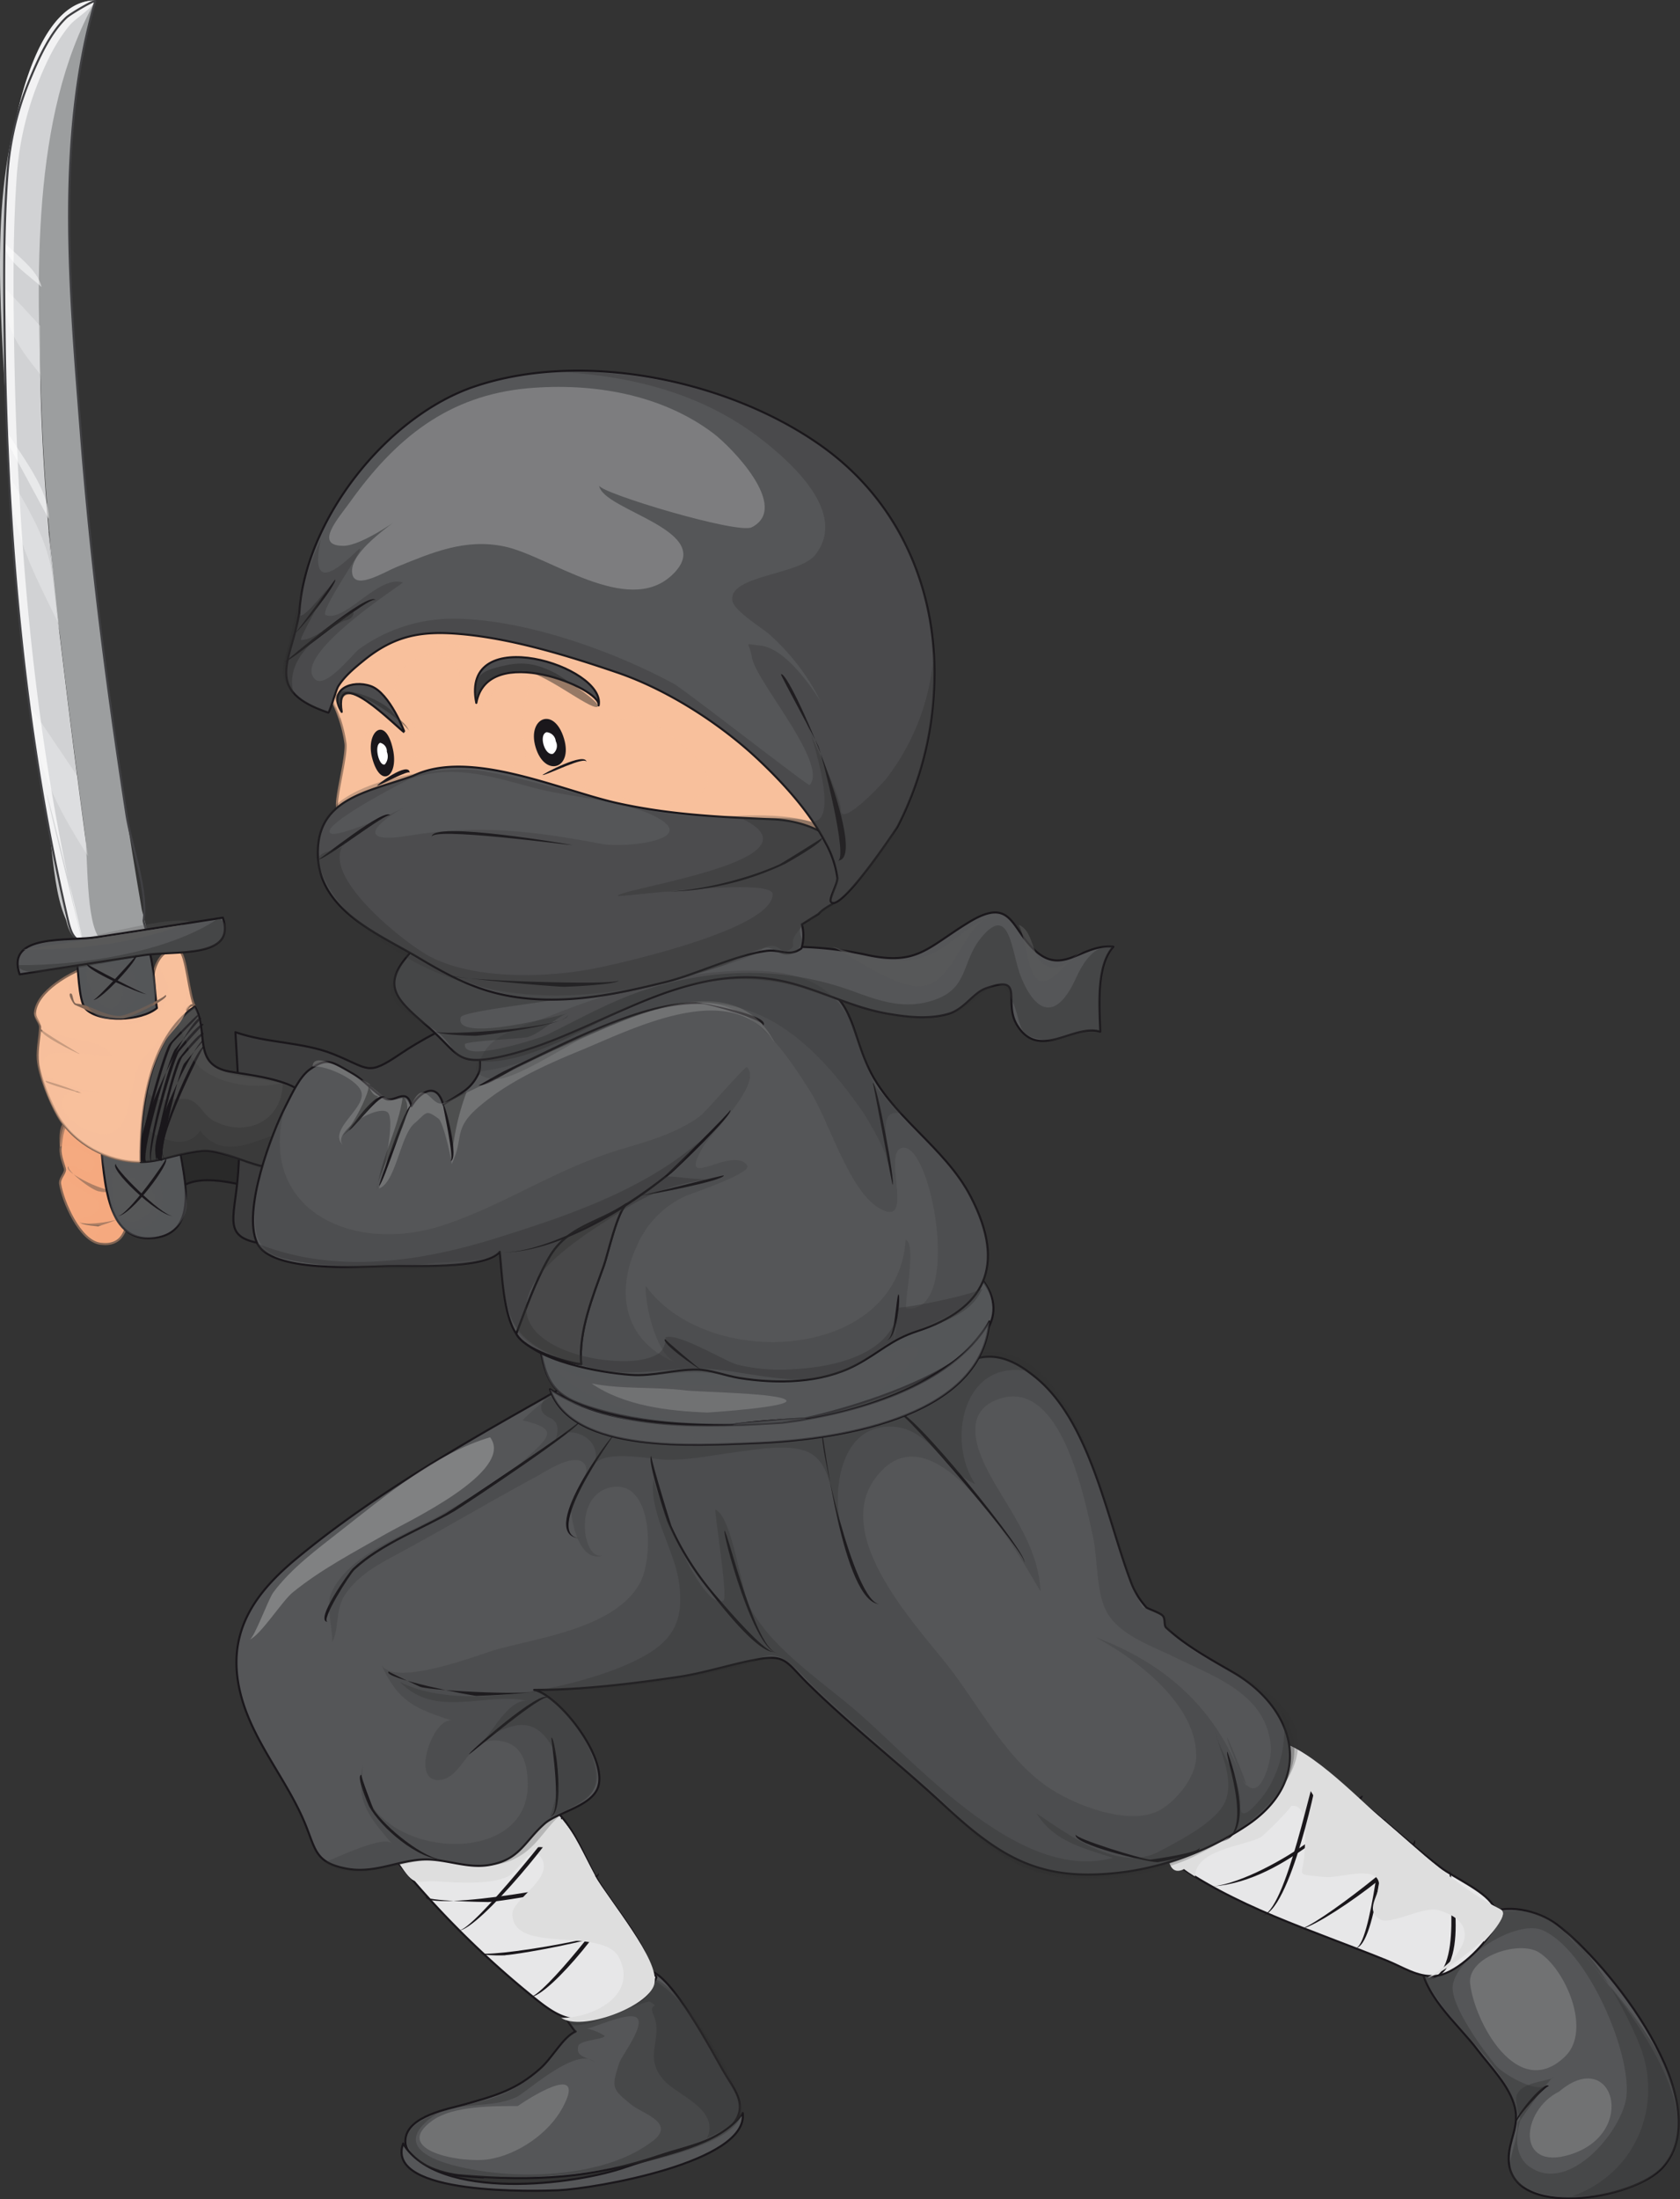 <svg xmlns="http://www.w3.org/2000/svg" viewBox="0 0 419.97 549.69"><rect x="0" y="0" width="419.97" height="549.69" fill="#333333" stroke="none"/><defs><style>.cls-1{isolation:isolate;}.cls-2{fill:#292929;}.cls-2,.cls-3,.cls-31,.cls-33,.cls-38,.cls-48,.cls-8{stroke:#1a171b;}.cls-2,.cls-20,.cls-3,.cls-30,.cls-31,.cls-32,.cls-33,.cls-38,.cls-44,.cls-48,.cls-8{stroke-linecap:round;stroke-linejoin:round;stroke-width:0.52px;}.cls-13,.cls-18,.cls-19,.cls-3{fill:#555658;}.cls-15,.cls-17,.cls-4,.cls-40,.cls-42,.cls-43,.cls-49,.cls-50,.cls-52,.cls-6{fill:#303030;}.cls-4,.cls-5{opacity:0.36;}.cls-10,.cls-11,.cls-15,.cls-16,.cls-17,.cls-18,.cls-19,.cls-22,.cls-34,.cls-36,.cls-37,.cls-39,.cls-4,.cls-40,.cls-41,.cls-42,.cls-43,.cls-45,.cls-47,.cls-49,.cls-5,.cls-50,.cls-52,.cls-55,.cls-58,.cls-60{mix-blend-mode:multiply;}.cls-61,.cls-7{fill:#bfbfbf;}.cls-27,.cls-35,.cls-7{opacity:0.27;}.cls-8{fill:#e7e7e8;}.cls-9{fill:#1a171b;}.cls-10,.cls-12{fill:#dedede;}.cls-14,.cls-30{fill:none;}.cls-15,.cls-39{opacity:0.22;}.cls-16,.cls-17{opacity:0.32;}.cls-18{opacity:0.5;}.cls-19,.cls-29{opacity:0.51;}.cls-20,.cls-22{fill:#f5aa80;}.cls-20,.cls-32{stroke:#836655;}.cls-21{fill:#836655;}.cls-22,.cls-42{opacity:0.38;}.cls-23{fill:#c4c5c6;}.cls-24{fill:#d1d2d4;}.cls-25,.cls-28,.cls-29{fill:#fff;}.cls-25{opacity:0.71;}.cls-26{fill:#9c9e9f;}.cls-30{stroke:#404043;}.cls-31{fill:#3c3c3d;}.cls-32,.cls-34,.cls-44,.cls-46,.cls-47{fill:#f8c09c;}.cls-33{fill:#474747;}.cls-34{opacity:0.59;}.cls-35,.cls-54,.cls-59{fill:#595959;}.cls-36,.cls-50{opacity:0.34;}.cls-37{opacity:0.39;}.cls-38{fill:#4e4e50;}.cls-40{opacity:0.53;}.cls-41{opacity:0.42;}.cls-43{opacity:0.23;}.cls-44{stroke:#9c7a65;}.cls-45,.cls-47{opacity:0.4;}.cls-48{fill:#4b4b4d;}.cls-49{opacity:0.25;}.cls-51{opacity:0.61;}.cls-52{opacity:0.47;}.cls-53{fill:#d6d6d6;opacity:0.31;mix-blend-mode:overlay;}.cls-55,.cls-57{opacity:0.46;}.cls-56,.cls-58{fill:#262626;}.cls-59{opacity:0.56;}.cls-60{opacity:0.43;}.cls-61{opacity:0.41;}</style></defs><title>fighter_02</title><g class="cls-1"><g id="Layer_1" data-name="Layer 1"><path class="cls-2" d="M-4419.12,2957.53c5.5-4.94,15.45-1.22,21.91-.17,0.1-3.11,2.2-13.16.5-15.49s-9.72-2.62-12.68-3.24c-2.36-.5-8.63-2.93-10.32-1.54C-4423.09,2939.87-4419.67,2954.47-4419.12,2957.53Z" transform="translate(4463.32 -2660.03)"/><path class="cls-3" d="M-4347.88,3203.8c18.15,1.51,32.64.79,50-5.15,4.86-1.67,15.11-3.68,18.25-8.28s-0.28-8.19-3-12.91c-2.33-4.06-13.08-24.32-18.39-24.77-6.73-.57-13.29,11.91-22.13,9.7-0.08,0,3.45,5.56,3.75,5.43-3.18,1.37-5.84,6.6-8.93,9.32-6.06,5.34-11.13,6.71-19,8.94-3.91,1.1-13.94,2.83-14.62,8.56s9.39,8.91,14.09,9.16C-4332.35,3205.09-4356.27,3203.36-4347.88,3203.8Z" transform="translate(4463.32 -2660.03)"/><path class="cls-3" d="M-4306.6,3201.6c-13,4.68-47.25,8.71-55.94-5.77-4.73,13.13,33.77,11.89,38.73,11.68,9-.38,47.74-7,46.15-19.31-5.67,8.25-20.23,10.26-28.94,13.41h0Z" transform="translate(4463.32 -2660.03)"/><path class="cls-4" d="M-4278.14,3186.33c-3-8.24-12.72-27.8-21.3-31.61-6.61-2.94-14.49,10-23.72,7.68-0.08,0,3.45,5.56,3.75,5.43-2.75,1.19-5,5.8-7.5,8.17-4.29,4-8.27,6.87-14,8.66-6.62,2.07-28.78,5.16-17.73,15.47s85.7,0.18,80.5-13.8C-4280.72,3179.34-4277.89,3187-4278.14,3186.33Zm-22.12,8.93c-10,7.73-26.54,9.08-38.54,7.94-6.76-.64-28.14-3.83-17.77-13,6.32-5.61,15.57-2.62,22.55-6.1,2.49-1.24,15.76-13.37,19.64-8.26-1.3-1.71-5.21-1.23-4.37-4.43,0.37-1.44,6.65-1.62,6.56-2.5a12.45,12.45,0,0,0-4.37-1.81c2.28-.48,10.61-4.33,12.47-2.67,2.07,1.85-3.89,9.54-4.44,11.28-1.92,6.06-1.94,6.37,3,10.38,2.92,2.38,11.33,4.53,5.28,9.21h0Z" transform="translate(4463.32 -2660.03)"/><g class="cls-5"><path class="cls-6" d="M-4277.66,3188.19c-1.21-9.28-12.89-27.19-20.83-32.32-5-3.21-1.41-2.92-7.5.16-4.89,2.47-11.26,7.84-17.18,6.36,0.27,0.07,1.44,3.21,2.73,3.68,2.55,0.94,9.33-2,11.71-2.74,0.35-.12,7.23-3.38,7.94-2.93,2.79,1.81-.65,0,0.84,3.32,2.63,5.86-3,10.47,2.89,16.6,3.45,3.58,13.64,7.09,10.5,14.12,3.1-1.38,6.89-3.35,8.89-6.26C-4277.73,3187.6-4279.37,3190.68-4277.66,3188.19Z" transform="translate(4463.32 -2660.03)"/></g><path class="cls-7" d="M-4333.9,3186.46c-6,0-16.09-.09-21.23,3.55-10.65,7.55,7.23,10.83,14.07,9.73,7.16-1.15,14.9-6.41,18.38-12.89C-4316.89,3176.07-4328.9,3183-4333.9,3186.46Z" transform="translate(4463.32 -2660.03)"/><path class="cls-8" d="M-4365.82,3123.15a234.18,234.18,0,0,0,33.18,33.9c7.6,6.25,11.36,9.81,21,6.66,3.09-1,9.37-3.21,10.93-6.42,2.47-5.1,1.36-1.39-.1-5.91-2.44-7.57-9.8-15.54-13.76-22.55-3-5.25-7.12-17.1-13.94-18.27-4.84-.83-14,5-18.41,6.66C-4352.54,3119.39-4359.62,3123.3-4365.82,3123.15Z" transform="translate(4463.32 -2660.03)"/><path class="cls-9" d="M-4341.28,3135.46c-0.94,0-15.81-.24-15.65-1.4-0.51,4,45.43-3.42,43.11-6C-4311,3131.21-4339,3135.46-4341.28,3135.46Z" transform="translate(4463.32 -2660.03)"/><path class="cls-9" d="M-4337.15,3148.74c2.2,0-6.26.37-6-.68-0.44,1.77,39.13-4.39,36.47-7.76C-4304.14,3143.5-4334.4,3148.74-4337.15,3148.74Z" transform="translate(4463.32 -2660.03)"/><path class="cls-9" d="M-4331,3159.28c3.48,0,21.73-23.45,20.81-23.85C-4308,3136.38-4325.79,3159.28-4331,3159.28Z" transform="translate(4463.32 -2660.03)"/><path class="cls-10" d="M-4314.58,3128.84c-5.9-10.88-8.5-20.41-21.28-15.93-9,3.15-20.18,10.49-30,10.24,0.93,1.15,2.08,2.27,2.89,3.5,3.59,5.44,4.06,3.26,9.05,3.64,4.55,0.34,13.38.9,17.61-1.25,2.92-1.49,5.7-8.35,8.22-4.74,3.57,5.1-7.09,10.42-7.14,14.07-0.13,10.33,22.56,3.16,26.6,10.89,5.06,9.69-6.94,15.29-14.4,15.14,5,3.47,21.73-2.69,23.27-8.38,1.64-6-11.53-21-14.86-27.16h0Z" transform="translate(4463.32 -2660.03)"/><path class="cls-9" d="M-4348.73,3142.6c3.9,0,26-28.36,25.88-28.42C-4321.39,3115.13-4343.59,3142.6-4348.73,3142.6Z" transform="translate(4463.32 -2660.03)"/><path class="cls-10" d="M-4314.58,3128.84c-5.9-10.88-8.5-20.41-21.28-15.93-9,3.15-20.18,10.49-30,10.24,2.08,5.44,15.6,5.12,20.61,4.52,5.39-.64,15.8-8.91,20-4.8,3.76,3.7,1,11.75,6.6,16.5,6.51,5.57,15.85,7.84,18,17.83,4.35-4.65-11.19-23.25-14-28.35h0Z" transform="translate(4463.32 -2660.03)"/><path class="cls-3" d="M-4108.08,3149.37c-0.45,8.68,9.31,16.63,14.08,23,3.14,4.15,8.16,9.2,9.38,14.4,1.16,4.95-1.62,8.24-1.55,13,0.23,15.18,31.43,10.14,38.59,1.94,14.13-16.16-13.66-51.14-26.66-60.74-4.56-3.36-12.75-5.46-18.12-2.12C-4098.89,3142.82-4097.64,3150.64-4108.08,3149.37Z" transform="translate(4463.32 -2660.03)"/><path class="cls-4" d="M-4066,3150.23c-5.47-6.71-9.19-12.34-18.08-12.62-9.9-.3-7.74,3.05-13.47,8.22-2,1.77-10.15,3.07-10.6,3.73-1.75,2.57,3.22,8.71,4.37,10.44,5.78,8.81,18.2,18,19.71,29,1.21,8.77-7.28,14.86,4.5,18.9,6.46,2.21,15.87,1.59,22.23-.47,29.76-9.67,2.54-43.45-8.66-57.18h0Zm-14.84,51.5c-4.68-3.24-3.48-10.18-1.28-14.54,1.19-2.35,5.74-5.24,6.18-7.29-1.09,5-11.67-1.49-13.34-3.46-2.85-3.36-11.62-15.18-10.87-20.17,1.09-7.25,16.08-16.53,22.42-13.78,11.21,4.87,22.13,30.35,21,41.47-0.89,8.45-14.22,24.57-24.06,17.76h0Z" transform="translate(4463.32 -2660.03)"/><path class="cls-8" d="M-4171.39,3124.53c16.49,12.17,36,17.91,54.75,25.57,4.18,1.71,7.69,4.17,12,3.84,5-.38,11.13-6.46,13.76-10.34,3.44-5.09,3.19-3.74.73-7.45s-9.7-6.77-13.14-9.42c-6.06-4.65-11.73-9.73-17.61-14.59s-18.11-17.63-26.31-17.48C-4156.51,3094.83-4167,3117.31-4171.39,3124.53Z" transform="translate(4463.32 -2660.03)"/><path class="cls-9" d="M-4161.56,3131.64c6.67,0,18.11-6.06,24.65-10.75,1.2-.86,14-12.26,14.17-12.07,1.11,1-12.92,12.11-13.78,12.73C-4143.9,3126.84-4152.3,3131.35-4161.56,3131.64Z" transform="translate(4463.32 -2660.03)"/><path class="cls-9" d="M-4124.61,3147c4.09,0,7-32.47,7.57-32.4C-4116.62,3114.67-4119.12,3147-4124.61,3147Z" transform="translate(4463.32 -2660.03)"/><path class="cls-9" d="M-4138.8,3142.34c3.8,0,30.69-21.3,29-22.47C-4106.46,3122.22-4133.87,3142.34-4138.8,3142.34Z" transform="translate(4463.32 -2660.03)"/><path class="cls-9" d="M-4106.87,3154.76c9.92,0,5-26.69,6.11-27C-4101,3127.84-4094.93,3154.76-4106.87,3154.76Z" transform="translate(4463.32 -2660.03)"/><g class="cls-11"><path class="cls-12" d="M-4088.24,3137.29c-12.06-6-22.33-16.66-32.61-25.16-5.38-4.44-19.62-19-27.54-17.51-6.2,1.18-12.47,13.68-15.62,18.37-5.8,8.63-10.24,10.13-.57,16.1,0.12-6.76,12.09-7.6,16.28-9.74,1-.51,8.41-8,7.62-7.89,4.62-.76,3.64,7.6,3.49,11.33-0.28,6.64-3,5.54,5.14,6.43,3,0.32,11-2.42,13,.35,2.1,2.95-3.88,7.46.71,10.21,2.61,1.57,10.91-3.4,14.65-2.29,12.43,3.71,4.62,13.14-2.76,16.84,3.85-.48,22.47-14.91,18.22-17h0Z" transform="translate(4463.32 -2660.03)"/></g><path class="cls-13" d="M-4076.34,3181.63s-6.21,2.93-7.76,9Z" transform="translate(4463.32 -2660.03)"/><path class="cls-9" d="M-4084.1,3190.86c-2.19,0,7.09-11.35,8-9.34C-4076.44,3180.78-4085.85,3190.86-4084.1,3190.86Z" transform="translate(4463.32 -2660.03)"/><path class="cls-9" d="M-4148.13,3138.89c6.3,0,13.17-37.14,14.36-37C-4133.29,3102-4140.85,3138.89-4148.13,3138.89Z" transform="translate(4463.32 -2660.03)"/><path class="cls-7" d="M-4095.83,3155.67c1,9.64,11.89,29.87,23.75,18.4,6.75-6.53.1-21.81-6.49-26C-4083.45,3144.93-4096.31,3149-4095.83,3155.67Z" transform="translate(4463.32 -2660.03)"/><path class="cls-7" d="M-4073.57,3182.84c-9.52,4.67-10.89,20,2.76,15.74C-4053.68,3193.23-4060.09,3171.36-4073.57,3182.84Z" transform="translate(4463.32 -2660.03)"/><path class="cls-14" d="M-4058.31,3173.78c-6.2-16.21-21.5-48.37-38.69-21.2-3.71,5.87-2.82,6.61,1.68,14,1.81,3,5.39,11.61,8.75,13.45,1.7,0.93,10.48.68,10.64-.08-0.77,3.55-6.49,6.23-7.5,10.92-1.41,6.54.46,11.67,7.49,11.89,14.35,0.43,22-17.42,17.62-28.93h0Z" transform="translate(4463.32 -2660.03)"/><path class="cls-4" d="M-4066,3150.23c-4-4.86-8.56-12.39-15.6-12.62,12.37,1.45,24.13,23.55,28.15,33.56,6,15-.81,32.07-16.77,37.81,11.38,0.27,26.07-3.84,26.83-17.51,0.82-14.67-14.08-30.79-22.6-41.23h0Z" transform="translate(4463.32 -2660.03)"/><path class="cls-4" d="M-4084.18,3185.94c-1.18-5.09,5.74-5.32,9.06-6.47,0-1.08-8.34,10.6-8,10.4a9.23,9.23,0,0,1-1.05-3.93C-4085.3,3181.09-4083.41,3189.31-4084.18,3185.94Z" transform="translate(4463.32 -2660.03)"/><g class="cls-11"><path class="cls-12" d="M-4088.24,3137.29c-10.84-5.43-20.33-14.83-29.51-22.56-6.22-5.23-19.83-19.8-28.66-19.93-6.08-.09-10.27,7.76-13.53,12.29-1.91,2.66-12,13.93-11.38,17.31,1.34,7.49,7.22-.14,9.56-1.15,4.42-1.9,9.83-3.49,13.79-6.24,8.8-6.12,7.73-19.38,14.88-4.57,4.45,9.22,5.14,10.63,15.27,13.46s24,6.55,25.45,19.48c0.45-.48,6.68-6.82,4.13-8.1h0Z" transform="translate(4463.32 -2660.03)"/></g><path class="cls-3" d="M-4322.69,3006.87c-22.95,12.93-46.39,26-66.72,42.89-9.75,8.12-16.59,17.35-14.39,30.72,2.17,13.17,11.66,23.22,16.65,35.17,2.77,6.62,2.5,10,10.58,11.48,6.61,1.19,12.08-1.76,18.35-2.27,5.77-.47,11.23,2.28,17,1.37,7.74-1.22,8.91-5.81,14-10.34,3.14-2.8,11-4.16,13.16-8.55,3.39-7-9.11-23.3-15.73-24.91,11.86,0,24-1.48,35.75-3.2,6.89-1,13.46-3.25,20.22-4.47,7-1.26,7.12.85,12.68,6.32,10.74,10.55,22.71,19.82,33.71,30.07,14.93,13.92,25.05,19.65,46.08,16.68a74,74,0,0,0,29.66-11.5c17.14-11.41,12.37-29.13-3.28-38.22-6-3.5-11.75-6.58-16.79-11.2-0.71-.65-0.11-2.35-1-3.11s-3.65-1.65-4-2a19.74,19.74,0,0,1-4-6.75c-5.92-15.76-10.1-39.63-23.6-50.68-10.68-8.75-16.15-5.14-26.69,1.09-9.41,5.56-17.84,8.43-28.87,8.3C-4276.68,3013.52-4309.58,3020.17-4322.69,3006.87Z" transform="translate(4463.32 -2660.03)"/><path class="cls-9" d="M-4269.73,3073c-4.51,0-13.68-12.11-16.4-15.48a72,72,0,0,1-10.39-17.16c-0.29-.69-5.37-16.33-3.92-16.36-0.44,0,4.74,16.93,5,17.5a72.53,72.53,0,0,0,11,17.25C-4282.45,3061.08-4272.36,3073-4269.73,3073Z" transform="translate(4463.32 -2660.03)"/><path class="cls-9" d="M-4381.34,3065.44c-3.74,0,5.57-12.78,6.17-13.35,6.44-6,15.61-9.49,23.19-13.73,2.11-1.18,34.57-22.88,34-23.56,1.17,1.3-29.57,21.68-31.81,23-8,4.62-18,8.24-24.9,14.64C-4375.81,3053.42-4383.45,3065.44-4381.34,3065.44Z" transform="translate(4463.32 -2660.03)"/><path class="cls-9" d="M-4317.86,3044.57c-12.17,0,7.67-26.24,8.06-26C-4309.68,3018.61-4328.69,3044.57-4317.86,3044.57Z" transform="translate(4463.32 -2660.03)"/><path class="cls-9" d="M-4243.33,3061c-9.29,0-14.17-42.27-14.34-42.26C-4258.9,3019-4249.9,3061-4243.33,3061Z" transform="translate(4463.32 -2660.03)"/><path class="cls-9" d="M-4268.86,3073.2c-5.94,0-14-30.39-13.33-30.53S-4274.26,3073.2-4268.86,3073.2Z" transform="translate(4463.32 -2660.03)"/><path class="cls-9" d="M-4207.45,3050.6c2.7,0-30.71-39.21-31.46-37.45C-4237.42,3009.88-4204.38,3050.6-4207.45,3050.6Z" transform="translate(4463.32 -2660.03)"/><path class="cls-13" d="M-4194.16,3118.66c1.21,0.52,19.32,12.08,30.36,3.28Z" transform="translate(4463.32 -2660.03)"/><path class="cls-9" d="M-4174,3125.5c-2.48,0-21.45-4.5-20.39-6.94-0.39,1,16.63,6.22,18.59,6.3,0.3,0,13.21-1.83,12.21-3.08C-4162.2,3123.52-4173.7,3125.5-4174,3125.5Z" transform="translate(4463.32 -2660.03)"/><path class="cls-13" d="M-4156.38,3098.13s8.11,16.91-3.11,22.08Z" transform="translate(4463.32 -2660.03)"/><path class="cls-9" d="M-4159.49,3120.47c10.84,0,2-22.08,3-22.58C-4156.48,3097.89-4147.79,3120.47-4159.49,3120.47Z" transform="translate(4463.32 -2660.03)"/><path class="cls-9" d="M-4344.25,3083.93c-1,0-23.83-4.46-21.91-6.1-0.08.07,7.54,3.72,7.89,3.84,3.33,1.07,30,2.34,29.79.73C-4328.33,3083.28-4342.81,3083.93-4344.25,3083.93Z" transform="translate(4463.32 -2660.03)"/><path class="cls-9" d="M-4346.06,3098.56c-0.78,0,18.42-16.9,19.64-14.08C-4327.17,3082.81-4345.85,3098.56-4346.06,3098.56Z" transform="translate(4463.32 -2660.03)"/><path class="cls-9" d="M-4326.14,3114.26c3.75,0,.46-19.8.67-19.9C-4324.54,3093.94-4321.65,3114.26-4326.14,3114.26Z" transform="translate(4463.32 -2660.03)"/><path class="cls-9" d="M-4352.53,3124.87c-6.29,0-15.63-8-18.53-13.36-0.21-.4-3.41-7.79-1.89-7.86-0.36,0,2.86,8.4,3,8.61C-4367.1,3116.82-4357,3124.87-4352.53,3124.87Z" transform="translate(4463.32 -2660.03)"/><path class="cls-15" d="M-4147.84,3082.18c-7.07-4.84-16.55-7.7-22.52-14-1.08-1.14-.43-3.16-1.57-4.17-0.75-.66-5.93-2.46-5.58-2.06-1.69-1.91-2.7-7.43-3.58-9.67-5.6-14.25-13.53-56.11-35.93-54.33-9,.72-19,12.32-28.39,14.79-11.22,3-24.06.6-35.59,1-11.09.35-24.4,2.17-34.82-2.65-4.54-2.1-4.48-3.26-8.8-2.43-1.88.36-8.18,6.36-8.06,6.39,8.62,2.11,7.55,3.63.33,9.94-6,5.28-13.46,9.29-20.32,13.38-8.81,5.25-23.55,9.91-27.93,20.05-1.29,3,.82,11.17.24,12.19,1.94-3.4.74-8.24,3.39-12.12,3.07-4.49,7.6-7.11,12.27-9.61,12-6.43,23.75-13.46,35.75-19.93,2.18-1.18,8.75-5.64,11.43-3.32s-2.52,8.12-2.93,10c-0.65,3.05,1.74,15.77,8.06,13.07-5.17,2.21-7.92-14.56,1.49-16.83,10.77-2.59,11,17.18,7.68,23.59-5.94,11.37-25,13.85-36,16.88-3.87,1.07-25.29,9.56-28.74,3.83,4.28,9.64,9.17,11.1,17.79,14-4.74-1.57-11,16-2.89,14.73,5.76-.9,6.76-11,14.74-9.73,5.36,0.82,6.67,5.1,6.91,10,1.17,24.12-44.28,18.83-41.19-4.09-2,9.35,1.9,13.46,7.26,19.8-2.05-2.43-15.19,4.26-16.91,4.59,6.93,5.38,17.37.26,24.79-.34,9-.73,16.75,4.12,25.12-1.87,4-2.87,6.08-7.27,9.76-10.05,4.05-3.08,8.48-3.78,8.72-9.65,0.26-6.47-9-19.35-15.14-20.85a224.48,224.48,0,0,0,55-7.31c6.26-1.6,5-2.43,10.39,2.64,2.54,2.41,5,4.83,7.65,7.2,8.69,7.89,17.63,15.51,26.36,23.34,8.37,7.52,15.62,16.78,27,19.87,10.23,2.79,25.19.82,35.06-3.19,15.36-6.24,43-27.19,19.75-43.08h0Zm-5.17,22c-6.75-17.56-19.31-28.5-36.49-34.93,10.14,5.41,25.46,16.81,25.2,30-0.1,5-4.92,10.81-8.88,13.12-7.45,4.36-21.54-1-28.57-5.92-10.23-7.18-16.84-20-24.34-29.7-7.87-10.17-29.46-32.58-18.32-47.37,14.21-18.85,35.27,18.33,41.2,28.45-0.5-10.65-6.78-18.88-11.87-27.76-3.75-6.54-8.33-16.86,1.34-20.31,15.58-5.56,21.47,24.58,23.62,34.25,1.17,5.27.84,13.69,3.22,18.48,3,6.11,11.24,8.83,17.08,11.7,10.15,5,23.29,9.32,24.19,22.58,0.26,3.81-3.22,15.68-7.37,7.39C-4163.37,3077.26-4147.32,3115.56-4153,3104.17Z" transform="translate(4463.32 -2660.03)"/><g class="cls-16"><path class="cls-6" d="M-4153.28,3111.42c0.2-7.65-5.08-12.71-6.42-19.26,1.13,5.49,5,12.09,2.73,18-2,5.17-11.71,10.07-16.65,12.69-9.94,5.26-22.25-4-30.63-9.57,4.63,7.24,11.69,8.63,19.15,11.13-22.89,6.31-48.35-22.81-63.23-35.9-9-7.94-21.1-15.52-27.23-26.14-2.6-4.5-4.52-22.92-8.9-25-0.43-.2,3.21,22.14,2,22.76-5.57,2.77-16.81-26.38-17.49-30.47-1.3,8,5.06,17.52,6.29,25.42,1.79,11.53-2.49,16.39-12.91,21-13.82,6.06-42.23,12-56.78,4.34,8.91,9.44,21.8,2.32,32.14,4.82-4.27-1-8.69,6.9-10.66,9.15,6.2-3.26,11.1-5.38,15.54.63,3.91,5.29,2.6,13.36.5,19,9-3,13.8-5.76,10.55-15-1.92-5.46-8.4-15.09-14.43-16.56,17,0,36.58-1.39,52.75-6.6,5.54-1.79,5.83-3.41,10.69-.29,2.53,1.63,5.4,5.58,7.78,7.8,8.21,7.67,16.61,15.12,25.08,22.49,7.66,6.66,14.59,15.37,23.82,19.92,11,5.42,25.71,4,37.21.55,14.94-4.43,42-19.72,29.35-38.95,1.85,6.64,0,14.64-3.67,20.35-0.51.79-6.67,9.19-6.53,3.71C-4153,3101.33-4153.48,3119.25-4153.28,3111.42Z" transform="translate(4463.32 -2660.03)"/></g><path class="cls-17" d="M-4325.88,3014.37c2.71,1.28,2,4,1.27,6.08,1.75-5,12.4-1.69,9.85,5.57,3-3.78,14.4-1.11,18.42-1.1,6,0,11.56-1.23,17.53-2,4.74-.6,14-2.33,18.48.61,5.37,3.51,4.67,12.2,7.2,18-2.25-9.52.14-25.89,13.33-24.87,9.17,0.71,12.83,11.34,20.27,14.31-7.13-10.46-3.26-31.11,13-28.25-12.62-8.58-18.81.34-30.32,6.11s-22.37,4.52-34.83,4.45c-11.74-.06-23.7,1.65-35.39,0-4.88-.7-8.93-3.59-13.42-4.51-2.38-.49-1.12-1.74-3.63-1-2.92.81-6.17,4.6-1.74,6.69h0Z" transform="translate(4463.32 -2660.03)"/><path class="cls-3" d="M-4267.83,3015.67c10.41-1.33,66.7-15.69,49.68-36.23-8.78,7.32-19.29,9.48-29.17,14.24-8.89,4.28-15.16,4.78-25.5,4.56-17.54-.38-40.27,6.92-55.73-3.11,1.63,11.47,4.1,14.2,14.79,17.28,14.72,4.24,30.79,4.17,45.93,3.25C-4242.94,3012.5-4305.3,3017.95-4267.83,3015.67Z" transform="translate(4463.32 -2660.03)"/><path class="cls-3" d="M-4267.83,3015.67c-18,1.09-42.1,2.24-58-8.38,5.48,16.36,37.06,13.92,50.49,13.48,19.69-.66,57.4-5.71,59.33-30.45-9.57,16.66-34.42,23.13-51.84,25.35C-4305.3,3017.95-4242.94,3012.5-4267.83,3015.67Z" transform="translate(4463.32 -2660.03)"/><path class="cls-18" d="M-4218.14,2979.44c-8.78,7.32-19.29,9.48-29.17,14.24-8.89,4.28-15.16,4.78-25.5,4.56-17.54-.38-40.27,6.92-55.73-3.11,1.38,9.93,2.68,13.19,11.7,16.33,10.2,3.56,21.4,4.38,32.11,4.59,16.48,0.32,32.76-1.91,47.82-9,8.62-4,28.86-15.48,18.78-27.64C-4223.32,2983.75-4215.89,2982.16-4218.14,2979.44Zm-19.84,23.81c-16,16-72.53,17.4-86.95-1.72,14.33,6.9,33,4.26,48.35,5.19,11.59,0.7,21.26-1.79,31.68-6.76,7.27-3.47,16.52-6.31,6.92,3.29h0Z" transform="translate(4463.32 -2660.03)"/><path class="cls-19" d="M-4267.83,3015.67c-18,1.09-42.1,2.24-58-8.38,5.48,16.36,37.06,13.92,50.49,13.48,19.69-.66,57.4-5.71,59.33-30.45-9.57,16.66-34.42,23.13-51.84,25.35C-4305.3,3017.95-4242.94,3012.5-4267.83,3015.67Zm37.78-7.76c-15.05,11.28-42.46,12.19-60.2,11.46-9.78-.4-23.23-1.24-30.55-8.88,18.15,7.34,39,8.85,58.14,5.18,12.93-2.48,29.71-6.32,39.33-16.22-1.15,3.53-3.79,6.25-6.73,8.46h0Z" transform="translate(4463.32 -2660.03)"/><path class="cls-20" d="M-4445.17,2938.81c-2.51,2.62-2.65,4.92-3,8.22-0.21,1.94,1.08,4.72,1.11,5.34,0,1.08-1.45,2.23-1.24,3.58,0.72,4.47,4.91,14.21,10,14.95,10.71,1.53,6.27-15.84,4.48-20.82C-4436.13,2943.59-4439.17,2942.49-4445.17,2938.81Z" transform="translate(4463.32 -2660.03)"/><path class="cls-21" d="M-4438.42,2957.84c-1.78,0-8.86-5.68-7.66-6.31-2.49,1.3,11.75,7.81,10.44,5.29Q-4436,2958.43-4438.42,2957.84Z" transform="translate(4463.32 -2660.03)"/><path class="cls-21" d="M-4438.89,2966.6c1.67,0-4.92-.25-4.44-1.25-0.65,1.39,12.93-.13,10.62-2C-4431.31,2964.47-4439.1,2966.6-4438.89,2966.6Z" transform="translate(4463.32 -2660.03)"/><path class="cls-22" d="M-4435.86,2944.51c-5-3-13.61-10-12.51,2.16,2.3-1.15,9.74,1.73,8.55,5-1.25,3.46-5.68-2.27-6.73.7-1.48,4.16,7.19,5.67,7.8,8.27,0.84,3.58-4.8,4-4.76,4.17,0.64,2,6.26,1.31,7.63,1.55-1.79-.32-5.29,3.07-2.07,4.06s5.94-3,6.65-5c1.13-3.16-1.67-19.16-4.56-20.9h0Z" transform="translate(4463.32 -2660.03)"/><path class="cls-23" d="M-4451.28,2705.3c-2.87-6.7-4.66-13.93-6.3-21-9,25.56-5,58.11-3.94,84.51,0.89,21.59,2.57,43.15,5.26,64.59,1.4,11.16,3.06,22.28,5.08,33.34,1.67,9.18,1.31,30,12.94,29.2-9.2-62.5-20.23-127.4-13-190.63C-4453.92,2699.15-4453.87,2728-4451.28,2705.3Z" transform="translate(4463.32 -2660.03)"/><path class="cls-24" d="M-4439.55,2660.36c0.43-1.4-7,3.88-7.21,4.08-3.62,3.38-6,8.56-8,13-4.24,9.2-.42,18.78,3.49,27.89,1.71-15,4.21-31.54,11.73-44.94C-4439.53,2660.28-4442.74,2666-4439.55,2660.36Z" transform="translate(4463.32 -2660.03)"/><path class="cls-24" d="M-4449.83,2806.58c-3-29.18-4.62-58.71-2.63-88a218.19,218.19,0,0,1,5.26-37c1.82-7.45,5.82-14.25,7.72-21.46-15.79,0-21.41,34-22.14,45.76-1,15.73-.77,31.61-0.41,47.36,0.55,23.63,2,47.26,4.65,70.75,1.42,12.71,3.17,25.38,5.34,38q1.85,10.74,4.16,21.39c1.57,7.25.78,13.19,9.62,12.58-4.38-29.71-8.06-59.52-11.58-89.35C-4454.49,2760.6-4444.93,2848.13-4449.83,2806.58Z" transform="translate(4463.32 -2660.03)"/><path class="cls-25" d="M-4442.76,2895.08c-11.78-48-16.14-98-17-147.35-0.24-14.2-.38-28.52.56-42.69a78.17,78.17,0,0,1,4.87-23c2.1-5.48,4.69-11.24,8.49-15.76,1.34-1.6,5.84-4.34,6.31-6.13-15.79,0-21.41,34-22.14,45.76-1,15.73-.77,31.61-0.41,47.36,0.55,23.63,2,47.26,4.65,70.75,1.42,12.71,3.17,25.38,5.34,38q1.85,10.74,4.16,21.39c1.42,6.56.64,13,8.7,12.63l-3.59-.9C-4462.94,2812.79-4442,2895.63-4442.76,2895.08Z" transform="translate(4463.32 -2660.03)"/><path class="cls-26" d="M-4439.55,2660.36c-16.18,28.81-14.54,69.67-13.41,101.61,0.93,26.5,4,52.76,7.32,79q1.75,13.92,3.6,27.83c0.73,5.46.17,21.54,3.61,25.8,1.21,1.5,10.35,1.36,11.63-1.12,0.52-1-.9-5.12-1.09-6.17q-2.45-14.17-4.57-28.4c-4.75-31.43-8.66-63-11-94.72-2.47-33.61-5.68-71,3.9-103.88C-4442.74,2666-4458,2723.69-4439.55,2660.36Z" transform="translate(4463.32 -2660.03)"/><g class="cls-27"><path class="cls-28" d="M-4449.83,2806.58c-1.13-11.16-5.75-18.06-11.22-27.79,0.78,14.63,5.91,23.93,12.31,37q-0.55-4.6-1.09-9.19C-4450.16,2803.37-4449.46,2809.72-4449.83,2806.58Z" transform="translate(4463.32 -2660.03)"/><path class="cls-28" d="M-4453.27,2741.5q-4.46-4.87-9-9.7c0,10.12,2.81,13.95,9.05,21.87q-0.12-6.08-.08-12.17C-4456.33,2738.16-4453.3,2745.39-4453.27,2741.5Z" transform="translate(4463.32 -2660.03)"/><path class="cls-28" d="M-4444,2854l-11.89-17.62c2.11,16.27,6,24.07,14.54,37.63Q-4442.71,2864-4444,2854Z" transform="translate(4463.32 -2660.03)"/></g><path class="cls-29" d="M-4461.48,2770.61l10.35,19.15c0.16-7.49-7.14-16-10.61-22.25Z" transform="translate(4463.32 -2660.03)"/><path class="cls-29" d="M-4462.25,2720.67c3.18,3.27,8.37,6.82,9.32,11.13C-4456.05,2728.77-4462.22,2725.17-4462.25,2720.67Z" transform="translate(4463.32 -2660.03)"/><path class="cls-30" d="M-4439.55,2660.36c0.18-.6-6.2,3.11-7.21,4.08-4.09,3.9-6.85,10.08-9,15.19a75.14,75.14,0,0,0-5.7,23.9c-1,13.49-.87,27.15-0.7,40.66,0.6,48.17,4.63,96.83,15.36,143.87,1.44,6.33,1.74,7.88,8.58,7.87,1.12,0,10.76-.64,11.54-1.88,0.46-.73-0.84-3.23-0.72-4.07,1.05-7.52-3.16-18.86-4.31-26.34-4.91-31.86-9-63.88-11.45-96-2.68-34.64-6.23-73.39,3.65-107.26h0Z" transform="translate(4463.32 -2660.03)"/><path class="cls-3" d="M-4425.84,2969.52c-12,.42-11.32-17.89-12.56-25.93s-7.09-26.41,7.51-25.64c11.27,0.59,10.47,17.61,11.73,25.75C-4417.93,2951.67-4412.12,2969.06-4425.84,2969.52Z" transform="translate(4463.32 -2660.03)"/><path class="cls-18" d="M-4416.73,2959.43c-1.46-9.43-2.66-18.93-4.39-28.31-0.79-4.28-.61-8.76-4.62-11.63-7.2-5.17-14.72,1-15.09,8.5-0.43,8.84,2.78,19.47,4.37,28.18,0.75,4.1.6,8.46,4.23,11.35C-4426.21,2972.3-4415.43,2967.77-4416.73,2959.43Zm-12.9,7.78c-4.38-.16-6.62-7.32-6.54-10.8,0.15-6.25-.92-4.05,3.64-4.74,13.08-2,12.13,15.87,2.9,15.55h0Z" transform="translate(4463.32 -2660.03)"/><path class="cls-31" d="M-4395.32,2971.16c-13.19-1.18-9.34-5.66-8.47-18,0.85-12.12,0-23.19-.68-35.13,8,2.81,16.87,2.39,24.62,5.54,9,3.64,8.26,5.53,16.66-.15,9.57-6.46,29.1-16.14,41.09-12.06,14.69,5-10.16,28-16.19,33.27C-4353.54,2957.94-4374.25,2971.68-4395.32,2971.16Z" transform="translate(4463.32 -2660.03)"/><path class="cls-32" d="M-4414.62,2911.62c-1.49-2.6-2.12-13.28-3.89-13.9-3.88-1.37-6.32,3.33-6.49,6.67,0.45-10.92-28.39-1.4-29.56,8.61-0.18,1.51,1.3,2.65,1.27,3.8-0.05,2.17-.79,5.51-0.59,8,0.33,4.07,3.06,10.69,5,14.1,4,7,12.55,11.64,20.64,11.56-0.09-12.93,1.89-30.67,13.57-38.86C-4415.47,2910.13-4418.64,2914.44-4414.62,2911.62Z" transform="translate(4463.32 -2660.03)"/><path class="cls-33" d="M-4406,2927.86c-9.32-1.76-5-9.92-8.6-16.24-11.68,8.19-13.66,25.92-13.57,38.86,4.22,0,7.48-1.46,11.45-2.18,4.53-.82,5.21-1,10.42.48,3.66,1.06,10.34,4.29,13,2.52,1.64-1.09,6.91-14,6.59-16-0.85-5.32-14.42-6.51-19.29-7.44h0Z" transform="translate(4463.32 -2660.03)"/><path class="cls-34" d="M-4444.48,2904.57c-8,7.74,10.64,12.41,15.84,11s6.84-3.75,7.43-8.87c0.13-1.16-4.43-6.62-.86-7.21-2,.33-2,5-3.59,6-2.74,1.83-.75.45-4.37,0.84C-4434.35,2906.83-4440.8,2899.8-4444.48,2904.57Z" transform="translate(4463.32 -2660.03)"/><path class="cls-3" d="M-4424.1,2912c-0.55-3.21-.78-14.67-3-16.16s-14.16,2.4-17.11,2.9c0.44,2.58.46,11.5,2.28,13.44C-4438.54,2915.73-4428,2915.3-4424.1,2912Z" transform="translate(4463.32 -2660.03)"/><path class="cls-21" d="M-4443.45,2923.46c-0.28,0-11.07-5.15-9.45-6.17C-4453.34,2917.57-4443.33,2923.46-4443.45,2923.46Z" transform="translate(4463.32 -2660.03)"/><path class="cls-21" d="M-4442.93,2933.29c0.16,0-10.12-2.56-8.9-3.09A72.26,72.26,0,0,1-4442.93,2933.29Z" transform="translate(4463.32 -2660.03)"/><path class="cls-21" d="M-4432.52,2914.6c-4.88,0-7.92-1.58-12.1-3.41-0.35-.15-1.93-2.87-1-2.84,0.65,0,.4,2.48,1.46,2.55,3.2,0.23,6.75,3,10.65,3.09,2.26,0,12.21-5.07,11.48-5.27C-4420,2909.27-4431.2,2914.6-4432.52,2914.6Z" transform="translate(4463.32 -2660.03)"/><path class="cls-35" d="M-4459,2898c6,0,41.39-11,44.12-7C-4414.31,2891.81-4454.29,2898.29-4459,2898Z" transform="translate(4463.32 -2660.03)"/><g class="cls-36"><path class="cls-6" d="M-4392.64,2931c-0.37,9.91-10,13.39-17.55,9-2.21-1.29-2.95-3.79-5.4-4.94-3-1.4-9.51,1.79-10.88-2.46a79.82,79.82,0,0,0-1.71,17.9c6.69,0,11.76-3.39,17.6-2.94,3,0.23,13.49,6.14,16.31,4.68,1.87-1,3-5.69,4-8.07,2.79-6.72,6.5-10.35-2.33-13.14C-4393,2939.59-4389.55,2932-4392.64,2931Z" transform="translate(4463.32 -2660.03)"/></g><g class="cls-37"><path class="cls-6" d="M-4413.26,2942.7c-3.77,5.35-10.65,1.82-14.56-1.3q-0.41,4.53-.37,9.08c4.13,0,7.54-1.41,11.45-2.18,4.91-1,6.15-.75,11.93.91,11.08,3.19,10.44,4.71,15.13-6.63-7.28.36-16.87,9-23.59,0.11C-4417.45,2948.65-4410,2947-4413.26,2942.7Z" transform="translate(4463.32 -2660.03)"/></g><path class="cls-3" d="M-4352.53,2936.14c4.37-2.9,6.86-3.67,8.81-7.75,0.95-2-.2-4.08,1.08-6,3-4.59,14.13-7.47,18.81-9.26,18.18-7,43.74-15.61,63.15-8.19,10.27,3.93,10,11.79,14.09,21.18,5.57,12.81,19.39,20.31,26,33.16,8.94,17.33,3.35,28-13.43,33.48-6.67,2.19-9.29,5.3-15.44,8.53-8.59,4.52-19.59,4.68-28.92,3.2-3.64-.58-7.31-2.1-10.81-2.13-5.46-.05-10.84,1.75-16.5,1.32-7.72-.58-23.71-3.35-28.55-10.24-3.3-4.7-3.52-14.9-4.14-20.53-3.52,4.52-22.89,3.42-27.88,3.57-7.27.22-29.43,1.71-32.82-5.8-3.67-8.12,3.67-27.38,7.26-34.38,1.47-2.85,3.4-7.19,6-9,4.41-3.1,5.41-1.93,10.69,1.1,2.89,1.66,5.35,4.75,8.1,6.24,2.28,1.23,5.43-3.18,6.55,1.9C-4358.8,2933.57-4354.27,2929.77-4352.53,2936.14Z" transform="translate(4463.32 -2660.03)"/><path class="cls-9" d="M-4343.73,2931.39s5.17-3,6.38-3.6c8.07-3.85,16.12-8,24.4-11.34,7.44-3,15.4-5.82,23.54-5.94,0.32,0,19.75,3.34,16.75,6,1.45-1.28-13.69-5.5-15-5.54-7.92-.2-15.92,2.3-23.21,5.17-7.86,3.1-15.48,7-23.12,10.63C-4336.44,2927.92-4341,2931.39-4343.73,2931.39Z" transform="translate(4463.32 -2660.03)"/><path class="cls-9" d="M-4303,2958.82c0.4,0,20.57-5.09,20.6-5,0.4,1.25-19,5-20.6,5h0Z" transform="translate(4463.32 -2660.03)"/><path class="cls-38" d="M-4334.25,2993.42c2.43-6.36,4.78-13.16,8.2-19.06,4.56-7.87,11.83-8.34,19.4-13.37-2.28,1.53-4.78,12.74-5.69,15.29-2.71,7.59-6.41,16.52-5.69,24.73C-4322.1,3000.5-4332.24,2997.43-4334.25,2993.42Z" transform="translate(4463.32 -2660.03)"/><path class="cls-38" d="M-4334.25,2993.42c2.43-6.36,4.78-13.16,8.2-19.06,4.56-7.87,11.83-8.34,19.4-13.37-2.28,1.53-4.78,12.74-5.69,15.29-2.71,7.59-6.41,16.52-5.69,24.73C-4322.1,3000.5-4332.24,2997.43-4334.25,2993.42Z" transform="translate(4463.32 -2660.03)"/><path class="cls-9" d="M-4240.22,2956.15c-0.05,0-4.81-25.46-4.9-25.44C-4244.15,2930.44-4239.37,2956.15-4240.22,2956.15Z" transform="translate(4463.32 -2660.03)"/><path class="cls-7" d="M-4372.2,2930.53c2.05,1.09,4,3.24,5.63,4.11,2.56,1.36,4.27-2,5.89,2,3.3-7.74,5-.25,7.82-0.8a33.44,33.44,0,0,0,5.72-2.47c10.59-5,20.88-10.46,31.71-15,13.74-5.75,36.48-15.89,45.71,2.2-10.67-16.25-35.21-3.43-48.41,2-8.93,3.66-18.56,8-25.88,14.46-6.11,5.39-3.28,7.65-6.43,14,0.2-.4-2-10.42-3.23-11.35-3.3-2.46-2.93-1.55-6.07,1.17-3.53,3-4.59,14.73-8.84,16.25,0.13,0,4.64-17.7,2-19.16-3-1.72-14.26,5.53-10.83,8.47-4.44-3.8,5.75-9.32,4.41-13.49-1-3.18-9.37-6.86-12.17-6.24,0-4.95,12,3.14,12.94,3.88C-4367.8,2932.86-4374.79,2928.46-4372.2,2930.53Z" transform="translate(4463.32 -2660.03)"/><g class="cls-39"><path class="cls-6" d="M-4218.49,2963.74c-5.35-14.76-20.44-22.08-27.22-35-4.13-7.88-3.61-17.82-11.83-22.56-18.33-10.57-48.74.21-66.29,6.93-2.6,1-30.91,13.7-16.46,16.65,4.61,0.94,18.44-8.34,22.64-10.2,8.65-3.84,18.43-8.26,28-8.9,13.87-.92,22,11.4,28.78,22,4.71,7.36,9.6,24.46,17,29.15,9.6,6.07,1.15-13.25,5.85-14.81,7.53-2.5,15.52,41.84,1.3,40.05-0.81-.1,2.65-16.17-0.2-17.13-2,30.52-49.73,32.92-65,11.47-0.19,4.63,2.61,17.45,7.76,19.32-12.88-5.15-15.64-17.23-9.87-29.43A24.11,24.11,0,0,1-4292,2959c0.93-.45,16.91-5.76,15.47-7.68-3.9-5.19-18.07,7.38-10.87-4.91,1.6-2.73,14.94-15.75,10.78-19.64-0.37-.35-10.31,11.22-11.69,12.25-6.08,4.48-13.54,6.39-20.65,8.56-15.29,4.65-28.34,13.66-43.38,18.65-23,7.64-47-4-39.71-29.53-3.79,7.64-9.45,23.12-7,32.08,1.79,6.64,10.92,6.77,17.87,7.38a144.61,144.61,0,0,0,27.43-.54c3-.31,13.32-0.08,15.38-2.72,0.59,5.27.73,14,3.53,18.68,4.31,7.15,17.35,10.55,25.57,11.7,9.82,1.38,18.16-1.47,27.57.58s20,2.27,29-1.19c6.07-2.35,10-6.56,15.63-8.93,15.05-6.36,25.77-10.21,18.6-30h0Z" transform="translate(4463.32 -2660.03)"/></g><path class="cls-9" d="M-4288.18,3002.3c-0.62,0-10.27-6.81-8.83-7.56C-4297.23,2994.85-4288.41,3002.3-4288.18,3002.3Z" transform="translate(4463.32 -2660.03)"/><path class="cls-9" d="M-4241.78,2995.05c2.28,0,2.5-11.4,3.07-11.47S-4238.94,2995.05-4241.78,2995.05Z" transform="translate(4463.32 -2660.03)"/><path class="cls-9" d="M-4368.58,2956.41s6.7-21.15,8.25-20.14C-4361.18,2935.71-4367.54,2956.41-4368.58,2956.41Z" transform="translate(4463.32 -2660.03)"/><path class="cls-9" d="M-4376.17,2942.61c0.19,0,6.94-10.64,9.34-8.21C-4368.18,2933-4375.26,2942.61-4376.17,2942.61Z" transform="translate(4463.32 -2660.03)"/><path class="cls-40" d="M-4362.63,2934.16c-1.09,8-5.47,15.33-6.47,23.29C-4369.1,2952-4358,2937.67-4362.63,2934.16Z" transform="translate(4463.32 -2660.03)"/><path class="cls-40" d="M-4371.16,2931.44c0.22,2-4.84,11.78-6.91,12.66,1.57-.66,6-5.59,7-7.09C-4367,2931.35-4369.27,2936.5-4371.16,2931.44Z" transform="translate(4463.32 -2660.03)"/><path class="cls-40" d="M-4352.53,2936.14c1.09,3.95,2.24,8.3,2.24,12.42a61.92,61.92,0,0,1,3.62-15.61A20.06,20.06,0,0,0-4352.53,2936.14Z" transform="translate(4463.32 -2660.03)"/><path class="cls-9" d="M-4350.79,2950.26c1.32,0-2-14.32-1.83-14.37C-4352,2935.67-4348.36,2950.26-4350.79,2950.26Z" transform="translate(4463.32 -2660.03)"/><path class="cls-9" d="M-4338.39,2973.15c12.69,0,31.22-11.16,41.47-19.39,0.73-.59,16.5-16,16.12-16.28,1.18,0.78-13.7,15-14.64,15.75C-4306.38,2962.27-4323.68,2973.15-4338.39,2973.15Z" transform="translate(4463.32 -2660.03)"/><path class="cls-3" d="M-4359.43,2896.8c-9.44,9.48-5,12.83,3.35,20.09,7.47,6.53,6.76,9.64,17.72,7.31,24.39-5.2,46.21-25.4,72.69-18.45,8.19,2.15,15.68,6.17,24.2,7.65,5,0.87,10.41,1.49,15.38,0,4-1.24,6-5.19,9.26-6.34,9.92-3.54,4.17,3.39,7.76,9.21,5.52,9,14.15-.43,20.78,1.63-0.18-6-1.09-16.47,3.28-21.22-7.61-.81-12.3,6.95-19,1.42s-6-14.39-17.28-7.45c-10.15,6.22-12.72,10.71-25,8.14a90.05,90.05,0,0,0-30.34-1.44C-4301.44,2900.56-4338.27,2919.28-4359.43,2896.8Z" transform="translate(4463.32 -2660.03)"/><path class="cls-9" d="M-4344.58,2918.94c-0.88,0-9.94-.29-9.76-1.14-0.3,1.33,34.47-.89,32.83-4.2C-4320.32,2916.11-4343,2918.94-4344.58,2918.94Z" transform="translate(4463.32 -2660.03)"/><g class="cls-41"><path class="cls-6" d="M-4194.42,2904.65c-4.64,10.16-9.69,9.13-13.59-.22-2.51-6-2.64-18.89-9.94-10.14-5.36,6.44-2.88,13.23-13,16.06-6.89,1.93-12.89-.26-19.24-2.59-16.74-6.15-34.67-5.86-51.69-.37-8.8,2.84-16.57,7.33-24.81,11.35-1.25.61-21.11,7.21-20.4,2.29,0.11-.78,14.28-1.37,15.65-1.76,3.54-1,7.58-5.47,10.26-6-0.63.13-29.12,7.88-26.94,1,0.47-1.5,22.8-3.91,25.5-4.7,2-.58,15.58-7,16.15-6.79-2.73-1.26-8.6,1.51-11.56,1.74-6.68.52-13.74-.46-20.3-1.66-4-.73-15.38-6.55-18.86-5.92-4,.73-8.94,6.89-8.23,11.12,0.92,5.47,9.24,7.47,12.54,10.87,4.5,4.64,2.08,5.49,8.32,6.3,14.59,1.9,33.39-12.47,46.78-17,11.39-3.84,23.64-4.77,35.06-1.21s26.27,11,38.49,5.84c7.9-3.37,10.28-12.29,14.36-1.7,2.21,5.74.65,8.27,8.64,8.88,4.26,0.32,9-3.38,12.93-2.16-0.18-6-1.09-16.47,3.28-21.22-4.81-.71-7.61,4.1-9.4,8C-4201.15,2919.41-4192.91,2901.35-4194.42,2904.65Z" transform="translate(4463.32 -2660.03)"/></g><path class="cls-42" d="M-4238.67,2986.86c-1.42,11.87-16.48,14.9-26.15,15.4a45.23,45.23,0,0,1-14.35-1.17c-2.91-.82-15.23-8.35-18-6.67,0.71-.43,0,3.06-1.6,4-3.52,2.09-8.58,2-12.48,1.64-8.82-.76-24.18-5.63-19.72-17,3.4-8.67,17.52-16.71,24.79-21.41a47.89,47.89,0,0,1,21.59-6.91c-4.62.35-8.92-.69-13.09-0.69,2.64,0,7.64-7.1,9.28-8.78-14.11,12.26-33.1,18.67-50.61,24.16-19.45,6.1-40.6,9.19-60.09,1.39,0,7,55.22,9.1,60.71,2,0.59,5.31.92,12.67,3.21,17.42,3.31,6.85,12.72,10,20.09,11.8,9.89,2.47,18-.24,27.34.1,14,0.51,27.8,7.11,41-2.49,5-3.62,6.59-5,12.69-7s13.65-4.12,16.29-10.55c-2.4,1.72-21.37,5.37-21,4.68C-4240.74,3004.11-4239.35,2988-4238.67,2986.86Z" transform="translate(4463.32 -2660.03)"/><path class="cls-14" d="M-4289.36,2910.63a38.24,38.24,0,0,1,7.61.52,14.09,14.09,0,0,0-7.61-.52C-4286.84,2910.55-4288.14,2910.48-4289.36,2910.63Z" transform="translate(4463.32 -2660.03)"/><path class="cls-43" d="M-4245.06,2931c-5.31-20-10.69-29.07-33.71-28.33-16,.51-32.27,5.38-47,11.25-7.25,2.88-17.76,5-17.91,13.93,24.3-2.48,44.71-25.15,70.14-14.17,10.71,4.62,19.36,14.83,25.89,24.27,1,1.4,7.36,12.09,5.78,13,2.44-1.46-3.95-15.05,4.52-12.42-2.47-2.45-5.42-4.85-7.67-7.54C-4246.61,2925.1-4244.13,2932.07-4245.06,2931Z" transform="translate(4463.32 -2660.03)"/><path class="cls-44" d="M-4382.29,2831.68a35.3,35.3,0,0,1,5.32,14.09c0.46,3.2-2.78,14.65-2,16.19,0.54,1,2.61,1.19,3.37,1.86,7.47,6.59,27.92,7.4,37.2,8.88,13.53,2.16,27.52,4.05,41.26,3.69,8.88-.23,36.71-1.65,41.15-10.73,5.3-10.85-43.56-39.05-52.07-42.77C-4332.2,2812.32-4367.07,2802.4-4382.29,2831.68Z" transform="translate(4463.32 -2660.03)"/><g class="cls-45"><path class="cls-46" d="M-4308,2822.88c-13.45-5.34-27.58-11.15-42.32-10.85-7.52.16-14.84,2-21,6.43-3.16,2.29-7.59,6.14-9,9.88-2.21,5.69-.2,5,1.93,11.31,4-10.86,10.94,3.43,14.88,4.19,9.38,1.8-.52-6.8-1-11-0.72-6.92,9.25-12.13,14.58-7.41,2.83,2.51,1,11.33,3.5,12.84,2.76,1.67,6.37-6.77,9.32-7.76,9.61-3.25,4.16,5.09,4.13,9.89,0,7.48,4.83,11.07-5,11.14-1.62,0-24.45-6-23.22-.53a3.14,3.14,0,0,1,1.61.81c1.71,6-27.29,2.9-16,12,5.1,4.11,16.48,5,22.66,6.23,19.45,4,40.72,7.83,60.66,6.12,9.87-.85,23.67-2.69,32.32-8,6-3.67,5.15-4.4,1.24-9.33-11.43-14.38-32.38-29.23-49.35-36h0Z" transform="translate(4463.32 -2660.03)"/></g><path class="cls-14" d="M-4333.83,2851.9a65,65,0,0,0-8.36-1.42c2.61,0.65,5.64,1.72,8.36,1.42C-4336.77,2851.23-4335.54,2852.09-4333.83,2851.9Z" transform="translate(4463.32 -2660.03)"/><path class="cls-47" d="M-4308,2822.88c-13-5.16-26.62-10.79-40.82-10.87-7,0-13.88,1.21-19.94,4.77a34,34,0,0,0-9.53,8.59c-4.33,5.58-3.68,5.69-1.16,11.6,3-8.49,12-15,20.93-16.43,5.23-.83,27.46,5.59,29.82,3.39-2.29,2.14-12.18.44-12.64,4.92,0.57-5.58,30.34,11.13,31.6,11.28,1.63,0.19,3.5-1.36,5.72-1.11,2.69,0.31,6,3.18,8,4.68,2.79,2.09,11.75,8.77,9.21,13.15-6.15,10.59-39.54-3.41-47-4.94-15.91-3.29-25.31,2.07-36.15,13.91,32.32,10.06,73.94,16.69,106.41,3.91,13.66-5.38,5.88-10.39-2.37-17.77-12.33-11-26.54-22.9-42.07-29.07h0Z" transform="translate(4463.32 -2660.03)"/><path class="cls-47" d="M-4363.64,2847.73c1.55,9.09-7.46,10.63-9,1.54-1.49-8.76,7.33-11.41,9-1.54h0Z" transform="translate(4463.32 -2660.03)"/><path class="cls-9" d="M-4322.32,2844.68c2.27,7.61-4.84,9.73-7.11,2.12-2.18-7.3,4.63-10.43,7.11-2.12h0Z" transform="translate(4463.32 -2660.03)"/><path class="cls-28" d="M-4324.39,2845.3a2.5,2.5,0,0,1-.68,3.14c-2.07.62-3.68-4.77-1.61-5.39a2.49,2.49,0,0,1,2.29,2.25h0Z" transform="translate(4463.32 -2660.03)"/><path class="cls-9" d="M-4327.69,2853.76c-0.43,0,10.87-6.1,11-3.2C-4316.79,2848.76-4326.43,2853.76-4327.69,2853.76Z" transform="translate(4463.32 -2660.03)"/><path class="cls-9" d="M-4365.09,2847.33c1.49,6.81-3.13,10.05-5.21,2.12-1.68-6.4,3.28-10.94,5.21-2.12h0Z" transform="translate(4463.32 -2660.03)"/><path class="cls-28" d="M-4366.61,2847.95a3.08,3.08,0,0,1-.5,3.14c-1.49.6-2.74-4.76-1.18-5.39a2.17,2.17,0,0,1,1.68,2.25h0Z" transform="translate(4463.32 -2660.03)"/><path class="cls-9" d="M-4369,2856.42c-0.54,0,8-6.36,8.1-3.2C-4361,2852.31-4368.41,2856.42-4369,2856.42Z" transform="translate(4463.32 -2660.03)"/><path class="cls-48" d="M-4344.25,2835.73c2.83-15.42,31.4-3.61,30.58.62C-4311.75,2826.53-4348.39,2815.29-4344.25,2835.73Z" transform="translate(4463.32 -2660.03)"/><path class="cls-48" d="M-4362.18,2843.12c-1.89-1.18-17.8-17.78-15.72-5.15-3.59-5.62,2.54-8.11,7.27-6.44s8.5,11.62,8.45,11.59h0Z" transform="translate(4463.32 -2660.03)"/><path class="cls-3" d="M-4360,2853.94c-11.59,4.18-24.8,5.65-23.81,20.7,0.88,13.3,15.6,19.07,25.3,24.89,10.68,6.4,18.73,10.08,31.77,10.34,10.3,0.2,19.93-1.94,29.86-4.39,7.95-2,17.25-6.69,25.17-7.76,3.47-.47,5.66,1.6,8.73-0.64a10.6,10.6,0,0,0,.11-6l4.17-2.61c2.5-2.73,6.87-3.14,7.46-7.09,1.77-11.89-10.29-16.2-18.87-16.56-13.37-.56-25.88-1.15-39-4.07C-4323.31,2857.56-4345.88,2847.1-4360,2853.94Z" transform="translate(4463.32 -2660.03)"/><path class="cls-9" d="M-4383.84,2874.9c0.58,0,17.14-13.5,18.1-11C-4366.24,2862.6-4381.75,2874.9-4383.84,2874.9Z" transform="translate(4463.32 -2660.03)"/><path class="cls-9" d="M-4320.19,2871.27c-1.28,0-35.59-4.65-35.19-2C-4356,2865-4320,2871.27-4320.19,2871.27Z" transform="translate(4463.32 -2660.03)"/><path class="cls-9" d="M-4297.67,2882.92c8.05,0,20.79-3,29.2-6.84,0.75-.35,10.59-6.52,10.56-6.55,0.89,0.8-8.81,6.27-9.16,6.44a71.68,71.68,0,0,1-30.6,6.95h0Z" transform="translate(4463.32 -2660.03)"/><path class="cls-9" d="M-4322.22,2906.69c-2.78,0-28.18-2.27-28.16-2.82-0.06,1.18,42.09,2.62,41.74,1.16C-4308.39,2906.12-4321.17,2906.69-4322.22,2906.69Z" transform="translate(4463.32 -2660.03)"/><path class="cls-49" d="M-4260.15,2865.58c-9.71-3.24-22.49-.71-32.64-1.78-16.9-1.78-33-8-49.64-11-9.46-1.71-30.38,1.57-37.48,9-8.74,9.19-2.24,21.15,5.52,28.23,24.1,22,53.75,22,83.88,13.72,4.25-1.17,8.51-2.37,12.64-3.94l4-1.58q3.48-3.56,6.55-.09c4.43-2.07.43-1.47,3.5-5.38,3.48-4.44,11.95-6.45,12.34-12.54,0.24-3.79-5-13.21-8.64-14.65C-4264,2864.28-4256.27,2867.13-4260.15,2865.58Zm-52.53,5.43c-17.3-3.26-31.06-5-48.5-2.09-12,2-9.7-2.22-1.42-6.88-2.35,1.32-16.2,7.33-18,6.33-3.32-1.82,18.73-13.21,19.61-13.54,10.7-4,20.64-.67,31.31,2.18,8.25,2.21,22.32,3.16,29.95,7,12,6.07-7.79,8-12.94,7h0Z" transform="translate(4463.32 -2660.03)"/><path class="cls-14" d="M-4375.31,2866.87c3.94-1.84,9.12-2.82,12.7-4.83-2.94,1.66-10.67,4.33-6.2,7.69,2.64,2,11.88-1.92,14.64-2.39a67.32,67.32,0,0,1,17.84-.53c10.55,1,24.66,7.7,35.08,4.51,7.36-2.25,6.54-5.17.38-7.4-5.24-1.9-12-2.29-17.47-3.79-9.7-2.66-20-6.56-30.06-7.28-7.39-.53-13.21,2.07-19.73,5.36-0.23.11-15.82,8.35-12.48,10.18a8.68,8.68,0,0,0,5.31-1.5h0Z" transform="translate(4463.32 -2660.03)"/><path class="cls-50" d="M-4260.15,2865.58c-5.18-1.73-12.54-.87-17.89-1,22.15,10.37-30.42,17.47-30.88,19.4-0.11.47,38.61-4.82,38.73-.47,0.24,8.86-39.16,17.57-44.86,18.66-12,2.3-29.74,2.74-40.79-3.05-6.22-3.26-28.29-20.67-21.18-28.49-0.85,2.56-5.85,1.4-6.81,4.05-0.85,2.33,1.39,5.44,2.41,7.27,4.68,8.38,13.17,12.2,21.08,16.59,14.58,8.1,25.38,12.69,43.2,11,11.43-1.1,23.15-4.31,34-8,3-1,8.26-4.24,11.34-4.63,2.14-.27,4,3.15,7,1.22a3.81,3.81,0,0,0,2-3.33q-1.86-4,2.66-5c2.13-2.43,7.56-3.74,8.79-6.73,1.76-4.25-4.83-15.75-8.8-17.34C-4262.09,2864.93-4256.27,2867.13-4260.15,2865.58Z" transform="translate(4463.32 -2660.03)"/><path class="cls-3" d="M-4388.5,2813.31c-2,12-9.11,19.3,7.25,24.84,0.39-.2,1.94-5.71,2.46-6.55,1.58-2.55,4.16-4.68,6.46-6.54,7.69-6.23,14.42-7.38,23.92-6.57,12.94,1.09,27.16,5.46,39.45,9.66,12.74,4.36,26.25,13.09,35.9,22.39,6,5.73,12.28,12.71,16.08,20.07a25.25,25.25,0,0,1,3,8.8c0.17,1.35-2.14,5.22-1.62,6,2.08,3.1,16.14-17.79,16.72-18.89a83.22,83.22,0,0,0,9-33.41c1.5-24.39-8.05-47.47-28.28-61.75-23-16.25-59.1-23.88-86.33-14.79C-4366.61,2763.94-4387.11,2789.93-4388.5,2813.31Z" transform="translate(4463.32 -2660.03)"/><path class="cls-9" d="M-4253.94,2875.15c2.84,0-3.86-26.2-4.78-28.55-0.57-1.45-9.5-17.83-9.37-18C-4266.25,2826.8-4245.35,2875.15-4253.94,2875.15Z" transform="translate(4463.32 -2660.03)"/><path class="cls-9" d="M-4392.13,2825.47c0.15,0,21.23-18.21,22.74-15.39C-4370.36,2808.29-4390.58,2825.47-4392.13,2825.47Z" transform="translate(4463.32 -2660.03)"/><path class="cls-9" d="M-4389.54,2818.22c0.38,0,10-13.47,10-13.34C-4378.84,2805.84-4388.8,2818.22-4389.54,2818.22Z" transform="translate(4463.32 -2660.03)"/><g class="cls-51"><path class="cls-52" d="M-4258.12,2835.47c-2.79-4.54-9.21-13.49-15.11-14.06-4.53-.44-2.8-1.26-2.11,3,0.94,5.86,19.2,26.58,14.41,31.84-0.32.35-31.36-23.92-34-25.34-15.22-8.21-37.29-16.12-54.9-16.24a40.25,40.25,0,0,0-23.67,7.57c-1.64,1.19-8.47,10.18-11.12,7.52-6-6.05,22.37-24,22-24.13-6.06-2-14.34,10-19.25,8.14-1.77-.67,8.91-15.74,8.61-16.6-0.24-.7-13.79,15.38-9.8-2.52-4,8.37-6.37,18.7-8.5,27.74-2,8.64,1.42,12.72,10.26,15.71,0.39-.2,1.94-5.71,2.46-6.55,1.58-2.55,4.16-4.68,6.46-6.54,7.69-6.23,14.42-7.38,23.92-6.57,12.94,1.09,27.16,5.46,39.45,9.66,12.74,4.36,26.25,13.09,35.9,22.39,6,5.73,12.28,12.71,16.08,20.07a25.25,25.25,0,0,1,3,8.8c0.17,1.35-2.14,5.22-1.62,6,1.12,1.67,8.92-7.15,9.39-7.72,6.5-7.79,10.87-17.36,13.48-27.11a83.34,83.34,0,0,0,.9-40.92c-9.68-39.7-53.38-57.44-91-56.6,18.22,1.14,35.57,5.59,50.13,17,7.44,5.83,21.4,18.32,13.25,28.68-4,5.14-21.75,5.09-20.74,11.5,0.41,2.61,7.79,7,9.45,8.59A55.78,55.78,0,0,1-4258.12,2835.47Z" transform="translate(4463.32 -2660.03)"/></g><path class="cls-53" d="M-4331.25,2757.07c-20.15,1.79-33.32,12.67-44.62,28.52-2.88,4-9.08,10.92-1.59,10.87,4.66,0,15-7.24,18.16-10.14-3.18,2.93-17.43,11.31-15.91,17.36,0.94,3.74,8.08-.72,11-1.91,8.93-3.63,17.16-7.21,27-5.14,11.09,2.33,30.64,17.53,41.79,7.23,12.11-11.2-17.22-16.08-18.14-22.47,0.27,1.86,34.64,12.22,38.16,10.44,9.79-5-5.29-20.24-9.58-23.47-13.09-9.87-30.27-12.67-46.25-11.29h0Z" transform="translate(4463.32 -2660.03)"/><path class="cls-52" d="M-4377.38,2815.21q2.53-.45,2.42-2.19c-4,1.33-9,6.86-13.1,7-0.69,0,6-11.75,6.72-13.08-0.47.69-7.22,9.24-7.16,6.38-1,6.59-7.71,14.26-1.38,20.2-2.46-8.48,5.93-15,12.5-18.3C-4373.41,2812.27-4391.18,2822.17-4377.38,2815.21Z" transform="translate(4463.32 -2660.03)"/><path class="cls-14" d="M-4235,2799.59c2.28,4.37,4.72,15.84,5.17,22.85a46.4,46.4,0,0,0-5.17-22.85h0Z" transform="translate(4463.32 -2660.03)"/><path class="cls-52" d="M-4237.29,2794.89q0.79,1.85,1.95,4.13C-4235.94,2797.63-4236.58,2796.25-4237.29,2794.89Z" transform="translate(4463.32 -2660.03)"/><path class="cls-50" d="M-4253.16,2862.47c-0.14-4.55-9.35-21.55-8.8-23,0.68,2.12,9.3,26.55,1.51,25.85,2.68,3.68,6.4,8.75,6.46,13.57,0,1.1-2,6-1.59,6.53,1.75,2.61,14.27-14.58,14.91-15.64,8.34-14,11.84-31.13,10.8-47.3a57.54,57.54,0,0,1-11.91,32.2c-0.72.94-11.23,12.27-11.37,7.83C-4253.42,2854.19-4253,2868.94-4253.16,2862.47Z" transform="translate(4463.32 -2660.03)"/><path class="cls-9" d="M-4427.58,2950.72c-2.82,0,4.67-26.56,6.51-29.61,0.49-.81,7.59-8.3,7.59-7.65,0,0.8-6.14,6.33-6.85,7.47C-4422.26,2924-4429.54,2950.72-4427.58,2950.72Z" transform="translate(4463.32 -2660.03)"/><path class="cls-9" d="M-4426.54,2950.63c-7.87.47,11.67-39.23,13.55-36-0.08-.13-6.38,7.33-6.65,7.75C-4421.36,2925.13-4428.85,2950.63-4426.54,2950.63Z" transform="translate(4463.32 -2660.03)"/><path class="cls-9" d="M-4425.25,2950.46c-2.58,0,4-24.21,5.68-27.06,0.27-.46,6.55-8.64,7.15-7.29-0.07-.16-5.88,6.38-6.11,6.74C-4420.34,2925.66-4427.21,2950.46-4425.25,2950.46Z" transform="translate(4463.32 -2660.03)"/><path class="cls-9" d="M-4424,2950c-2,0,3.79-22.65,5.33-25.27,0.26-.44,5.79-7.65,6.29-6.3-0.05-.15-5.15,5.48-5.33,5.75C-4419.86,2927.45-4425.13,2950-4424,2950Z" transform="translate(4463.32 -2660.03)"/><path class="cls-9" d="M-4422.66,2950.2c-7.32,0,9.28-32.1,10.2-30,0-.09-4.76,5.56-4.84,5.68C-4418.95,2928.59-4423.89,2950.2-4422.66,2950.2Z" transform="translate(4463.32 -2660.03)"/><path class="cls-9" d="M-4421.37,2949.94c-6,0,7.9-29.86,9-28.22C-4412.51,2921.49-4427.07,2949.94-4421.37,2949.94Z" transform="translate(4463.32 -2660.03)"/><g class="cls-27"><path class="cls-54" d="M-4416.19,2922.17c1.88,8.22,15.66,10.57,22.93,8.65-4.51-1.37-14.63-1.31-17.92-5.32-3-3.71-1-9.55-3.44-13.88-7.28,5.1-3,4.49-1.58,10.54S-4416.81,2919.45-4416.19,2922.17Z" transform="translate(4463.32 -2660.03)"/></g><path class="cls-34" d="M-4427.75,2924.93c-4.6,6.13-1,23.15-14.26,17.37-2.13-.93-6.77-4.37-5.78-7.35s6.5-1.9,9.13-2.11c-2.82-.09-19.09-2.69-12.63-9.14,1.45-1.45,16.11.58,15.94,0.26-3.22-6.17-16.7-1.94-19.3-10.94,0,1.67,1.88,3.22,1.89,4.51,0,3.22-1.17,5.57-.76,8.88a38.72,38.72,0,0,0,5.52,13.95,24.93,24.93,0,0,0,19.82,10.14c-0.07-10.18,1.09-21.43,6.32-30.43,1.18-2,3.57-4,4.49-6.06,2.1-4.69,2.18-.84.49-7.35,1.57,6-7.83,14.24-10.87,18.29h0Z" transform="translate(4463.32 -2660.03)"/><g class="cls-55"><path class="cls-56" d="M-4340.11,2827.15c-4.24,1.21-5.12,3.93-4.14,8.58,1-5.91,6.15-8.1,11.59-8,5,0.08,16.65,9.61,18.62,9s-10-8.24-10.41-8.42c-5.85-3-9.4-3-15.66-1.17h0Z" transform="translate(4463.32 -2660.03)"/></g><g class="cls-57"><path class="cls-58" d="M-4365.21,2838c-3.29-4.06-19.23-9.25-12.68,0-2.16-11.39,15.94,2.68,16.91,4.83-1.08-2.39-2.56-2.73-4.23-4.78h0Z" transform="translate(4463.32 -2660.03)"/></g><path class="cls-59" d="M-4255.24,2896.63c5.68,2.83,16.66,11.11,23.12,9.78,8.2-1.69,10.13-17.8,18.55-17.8-7.32,1.47-11.48,7.89-18.11,10.35C-4239.35,2901.81-4247.84,2899.2-4255.24,2896.63Z" transform="translate(4463.32 -2660.03)"/><path class="cls-59" d="M-4208.66,2891.2c1.83,3.28,2.34,12.73,5,13.84,3.85,1.57,7.65-6.27,11-7.11-2.63,1.13-4.82,4.68-8.16,3.85C-4205.73,2900.54-4204.42,2892.89-4208.66,2891.2Z" transform="translate(4463.32 -2660.03)"/><path class="cls-18" d="M-4426.85,2895.75l-17.35,2.94c1.65,9.73.7,18.65,14.37,15.41C-4420.56,2911.91-4425.52,2903.63-4426.85,2895.75Zm-9.89,17.28c-3-.57-5.58-4.77-5-7.84,0.7-3.93.32-3.33,5.52-4.11,10-1.52,9.25,13.79-.49,12h0Z" transform="translate(4463.32 -2660.03)"/><path class="cls-3" d="M-4458.41,2903.58c-3.55-10.33,12.13-8.17,19.61-9.33l31.19-4.84c3.55,10.33-12.13,8.17-19.61,9.33Z" transform="translate(4463.32 -2660.03)"/><g class="cls-60"><path class="cls-6" d="M-4408.72,2889.6c-12.66,8.6-35.1,11.82-50.05,11.67,0.44,4.78,26.87-1.79,31.55-2.52,4.27-.66,15.08-0.2,18.45-2.86C-4406.94,2894.44-4405.28,2891.13-4408.72,2889.6Z" transform="translate(4463.32 -2660.03)"/></g><path class="cls-54" d="M-4457.73,2897.41c14.09,0,26.78-1.31,40.24-6.21Z" transform="translate(4463.32 -2660.03)"/><path class="cls-35" d="M-4435.34,2953.31c-0.42,4.53,1.11,15.92,8,10.89C-4417.74,2957.24-4435.29,2952-4435.34,2953.31Z" transform="translate(4463.32 -2660.03)"/><path class="cls-35" d="M-4441.94,2903.1c0.58,3.93,5.61,13.46,8.86,6.67C-4430.61,2904.63-4438.47,2897-4441.94,2903.1Z" transform="translate(4463.32 -2660.03)"/><path class="cls-9" d="M-4426.67,2908.54c-1.61,0-15.77-6.32-14.83-7.53C-4441.61,2901.16-4427.55,2908.54-4426.67,2908.54Z" transform="translate(4463.32 -2660.03)"/><path class="cls-9" d="M-4440,2910c0.76,0,10.94-11.11,10.73-11.23C-4428.21,2899.28-4437.87,2910-4440,2910Z" transform="translate(4463.32 -2660.03)"/><path class="cls-9" d="M-4420.07,2964c-3.76,0-16.64-12.26-14.18-13.06C-4435.49,2951.34-4422.94,2964-4420.07,2964Z" transform="translate(4463.32 -2660.03)"/><path class="cls-9" d="M-4433.92,2964c2.43,0,12.44-14.17,12-14.34C-4420.41,2950.31-4430.53,2964-4433.92,2964Z" transform="translate(4463.32 -2660.03)"/><path class="cls-7" d="M-4315.44,3005.84c7.77,1.52,15.65.78,23.46,1.73,3.46,0.42,24.23.68,25.25,2.53,0.91,1.65-19.3,3-19.78,3C-4296.12,3012.75-4307.31,3011.45-4315.44,3005.84Z" transform="translate(4463.32 -2660.03)"/><path class="cls-61" d="M-4340.8,3019.29c6.31,8.49-20.72,21.09-26.07,24.16-7.93,4.56-16.22,8.85-23.33,14.66-2.58,2.11-8,10.68-10.71,11.75,1.2-.47,4.61-10,5.91-11.79,4.55-6.12,11-10.81,16.94-15.49C-4367.09,3034-4354.43,3023.32-4340.8,3019.29Z" transform="translate(4463.32 -2660.03)"/></g></g></svg>